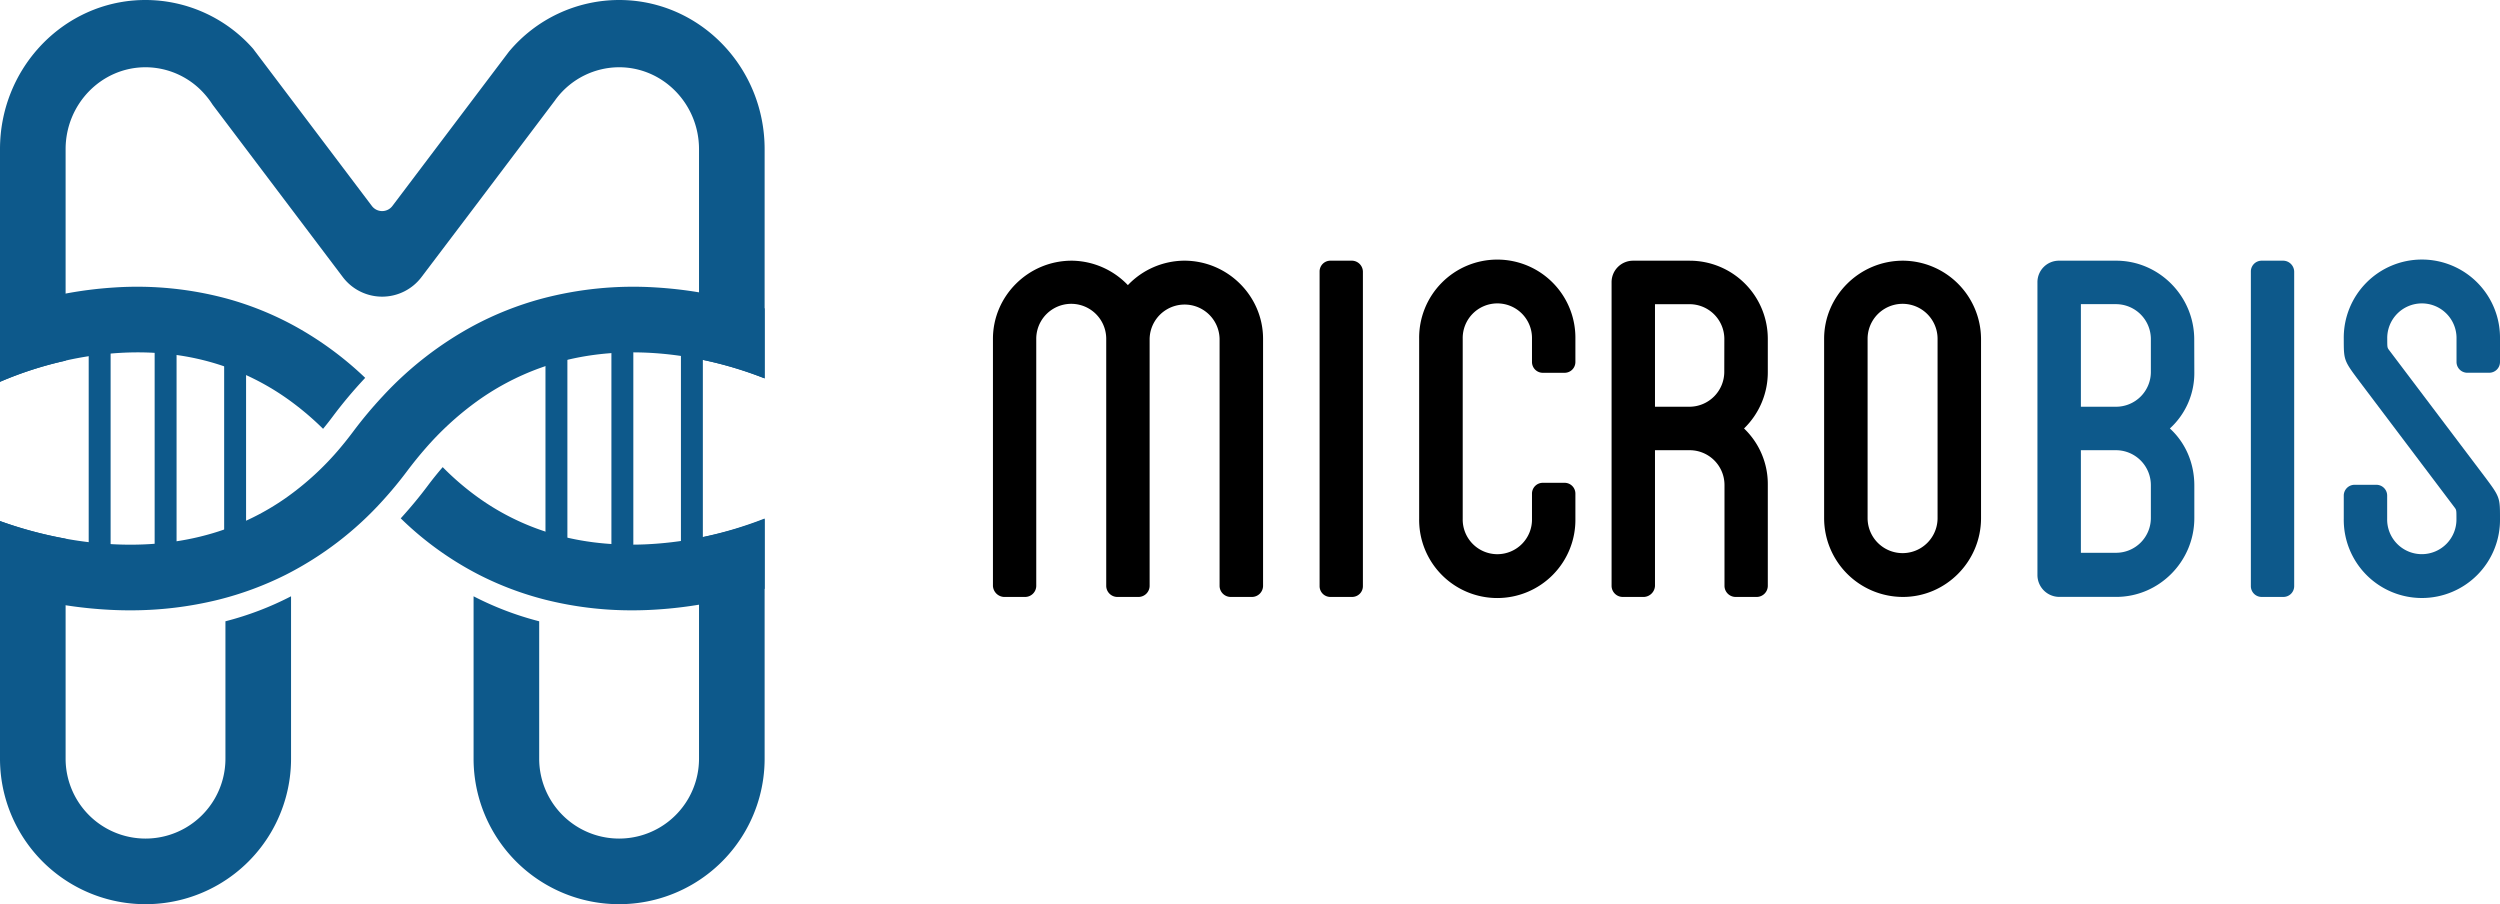 <svg xmlns="http://www.w3.org/2000/svg" viewBox="0 0 1622.07 586.66"><defs><style>.cls-1{fill:#0d598b;}</style></defs><title>Logo 02</title><g id="Layer_2" data-name="Layer 2"><g id="Layer_1-2" data-name="Layer 1"><path class="cls-1" d="M496.11,200.11V245.5a248,248,0,0,0-38.38-11.64c-1.38-.3-2.77-.59-4.19-.87a222.71,222.71,0,0,0-32-4.07q-37.85-2-70.46,9.61A167.5,167.5,0,0,0,307.24,262a198.73,198.73,0,0,0-30.88,28.59l-.26.3q-6,6.87-11.75,14.49c-5.12,6.86-10.4,13.22-15.77,19.13l0,0a217.47,217.47,0,0,1-63.16,48.41,212,212,0,0,1-43.8,16.21A236.79,236.79,0,0,1,84.27,396Q78,396,72,395.7a280.75,280.75,0,0,1-29.44-3c-2.6-.39-5.16-.82-7.66-1.27A310.65,310.65,0,0,1,0,383.07v-45A263.9,263.9,0,0,0,34.91,348c2.48.53,5,1,7.66,1.51a240.48,240.48,0,0,0,33,3.71q35.57,1.45,66.05-8.37a163.52,163.52,0,0,0,43.8-21.74,186,186,0,0,0,35.39-32.57l.22-.27q4.05-4.82,7.93-10a274.66,274.66,0,0,1,19.62-23.45h0a226.93,226.93,0,0,1,58.67-45.51A210.1,210.1,0,0,1,351,193.92a231.24,231.24,0,0,1,74.64-7.41,267,267,0,0,1,27.86,3.17c1.41.23,2.81.47,4.19.72A292.6,292.6,0,0,1,496.11,200.11Z"/><path class="cls-1" d="M132.63,59.4a53.18,53.18,0,0,1,5.3,6.84Z"/><path class="cls-1" d="M146.27,403.11v89.13a51.85,51.85,0,0,1-103.7,0V349.53c-2.62-.47-5.18-1-7.66-1.51A263.9,263.9,0,0,1,0,338.08V492.24a94.42,94.42,0,0,0,188.84,0V386.89A201.83,201.83,0,0,1,146.27,403.11Z"/><path class="cls-1" d="M453.54,348.94v143.3a51.85,51.85,0,0,1-103.7,0V403.11a202,202,0,0,1-42.57-16.22V492.24a94.42,94.42,0,0,0,188.84,0V336.43A248.53,248.53,0,0,1,453.54,348.94Z"/><rect class="cls-1" x="396.7" y="203.04" width="14.22" height="164.13" rx="4.3"/><rect class="cls-1" x="441.81" y="223.68" width="14.22" height="143.49" rx="4.3"/><rect class="cls-1" x="353.92" y="223.68" width="14.22" height="148.01" rx="4.3"/><rect class="cls-1" x="100.34" y="197.06" width="14.22" height="169.95" rx="4.3"/><rect class="cls-1" x="145.44" y="218.43" width="14.22" height="148.58" rx="4.3"/><rect class="cls-1" x="57.55" y="218.43" width="14.22" height="153.26" rx="4.3"/><path class="cls-1" d="M496.11,96.79V245.5a248,248,0,0,0-38.38-11.64c-1.38-.3-2.77-.59-4.19-.87V96.79c0-29.3-23.26-53.15-51.85-53.15a51.31,51.31,0,0,0-40.49,20c-.36.45-.7.91-1,1.37l-.05.07-52.84,70L273.6,179.61a32,32,0,0,1-51.3,0l-33.46-44.3-50.91-67.4a54.16,54.16,0,0,0-5.3-7A51.17,51.17,0,0,0,94.42,43.64c-28.59,0-51.85,23.85-51.85,53.15V234A238.68,238.68,0,0,0,0,247.73V96.79C0,46,38.25,4.26,86.86.3c2.5-.2,5-.3,7.56-.3a93.15,93.15,0,0,1,69.76,31.57l9.34,12.36,67.73,89.66a8.34,8.34,0,0,0,13.39,0L324,41.74l0,0,6.14-8.13A93.25,93.25,0,0,1,401.69,0c2.47,0,4.93.1,7.36.29C457.76,4.14,496.11,45.88,496.11,96.79Z"/><path class="cls-1" d="M43,233.86a218.46,218.46,0,0,1,35.61-4.94q37.17-2,69.22,9.61a163.65,163.65,0,0,1,43,23.44,186.69,186.69,0,0,1,18.79,16.26c2.09-2.53,4.14-5.13,6.1-7.76a291.21,291.21,0,0,1,20.8-24.84l.22-.25h0l.21-.22a218.7,218.7,0,0,0-46.13-33.82,204.27,204.27,0,0,0-43-17.42,223.39,223.39,0,0,0-73.34-7.41A261,261,0,0,0,43,190.4l-.46.09A282.76,282.76,0,0,0,0,201.93v45.8A238.68,238.68,0,0,1,42.57,234Z"/><path class="cls-1" d="M453.54,349a232.55,232.55,0,0,1-35,4.2q-34.93,1.45-64.89-8.37a159.49,159.49,0,0,1-43-21.74,177,177,0,0,1-23.41-20c-3.34,3.87-6.6,7.91-9.71,12.07-5.32,7.11-11,13.95-16.78,20.34l-.31.34,0,0-.44.47a209.9,209.9,0,0,0,50.67,36.55,206.1,206.1,0,0,0,43,16.21A228.82,228.82,0,0,0,410,396q6.19,0,12.05-.29a273.16,273.16,0,0,0,31.5-3.38c1.68-.27,3.32-.56,4.95-.86A299.88,299.88,0,0,0,496.11,382v-45.2A253.52,253.52,0,0,1,458.49,348C456.88,348.37,455.22,348.71,453.54,349Z"/><path d="M819.51,219.83V380.26a7.25,7.25,0,0,1-7,7.05H798.35a7.25,7.25,0,0,1-7.05-7.05V219.83a22.7,22.7,0,0,0-45.39,0V380.26a7.25,7.25,0,0,1-7,7.05H724.75a7.25,7.25,0,0,1-7-7.05V219.83a22.7,22.7,0,0,0-45.4,0V380.26a7.25,7.25,0,0,1-7,7.05h-14.1a7.58,7.58,0,0,1-7-7.05V219.83c0-27.77,22.92-50.69,51.12-50.69A51,51,0,0,1,731.8,185a51,51,0,0,1,36.58-15.87C796.59,169.14,819.51,192.06,819.51,219.83Z"/><path d="M884.29,380.26a7,7,0,0,1-7,7.05h-14.1a7,7,0,0,1-7-7.05V176.19a7,7,0,0,1,7-7.05h14.1a7.25,7.25,0,0,1,7,7.05Z"/><path d="M994,234.81v-15a22.48,22.48,0,1,0-44.95,0V336.62a22.48,22.48,0,1,0,44.95,0v-16.3a7,7,0,0,1,7.05-7.06h14.11a7,7,0,0,1,7,7.06v16.3a50.69,50.69,0,1,1-101.37,0V219.83a50.69,50.69,0,1,1,101.37,0v15a7,7,0,0,1-7,7.05h-14.11A7,7,0,0,1,994,234.81Z"/><path d="M1147,241a50.85,50.85,0,0,1-15.42,37A49.89,49.89,0,0,1,1147,314.59v65.67a7.25,7.25,0,0,1-7,7.05h-14.1a7.25,7.25,0,0,1-7-7.05V314.59a22.58,22.58,0,0,0-22.48-22.48H1073.8v88.15a7.58,7.58,0,0,1-7,7.05h-14.1a7.26,7.26,0,0,1-7.06-7.05v-197a13.93,13.93,0,0,1,14.11-14.11h36.58A50.69,50.69,0,0,1,1147,219.83Zm-28.2-21.15a22.58,22.58,0,0,0-22.48-22.48H1073.8V263.9h22.48A22.67,22.67,0,0,0,1118.76,241Z"/><path d="M1285.35,219.83V336.18c0,28.21-22.91,51.13-50.68,51.13a51.17,51.17,0,0,1-51.13-51.13V219.83c0-27.77,22.92-50.69,51.13-50.69A51,51,0,0,1,1285.35,219.83Zm-28.2,0a22.7,22.7,0,0,0-45.4,0V336.18a22.7,22.7,0,1,0,45.4,0Z"/><path class="cls-1" d="M1423.74,241.42A48.6,48.6,0,0,1,1407.88,278c10.13,9.26,15.86,22.48,15.86,37v21.15c0,28.21-22.91,51.13-50.68,51.13h-37a14.2,14.2,0,0,1-14.11-14.11V183.25A13.93,13.93,0,0,1,1336,169.14h37c27.77,0,50.68,22.92,50.68,51.13Zm-28.2-21.15a22.67,22.67,0,0,0-22.48-22.92h-22.92V263.9h22.92a22.58,22.58,0,0,0,22.48-22.48Zm-22.48,71.84h-22.92v66.55h22.92a22.58,22.58,0,0,0,22.48-22.48V315A22.67,22.67,0,0,0,1373.06,292.11Z"/><path class="cls-1" d="M1488.53,380.26a7,7,0,0,1-7,7.05h-14.11a7,7,0,0,1-7-7.05V176.19a7,7,0,0,1,7-7.05h14.11a7.25,7.25,0,0,1,7,7.05Z"/><path class="cls-1" d="M1593.86,234.81v-15a22.48,22.48,0,1,0-44.95,0c0,5.73,0,5.73,1.32,7.49l61.26,81.1c10.58,14.1,10.58,14.1,10.58,28.2a50.69,50.69,0,1,1-101.37,0v-15a7,7,0,0,1,7-7.05h14.1a7,7,0,0,1,7.06,7.05v15a22.48,22.48,0,1,0,44.95,0c0-5.73,0-5.73-1.32-7.49L1531.28,248c-10.58-14.1-10.58-14.1-10.58-28.2a50.69,50.69,0,1,1,101.37,0v15a7,7,0,0,1-7,7.05h-14.11A7,7,0,0,1,1593.86,234.81Z"/></g></g></svg>